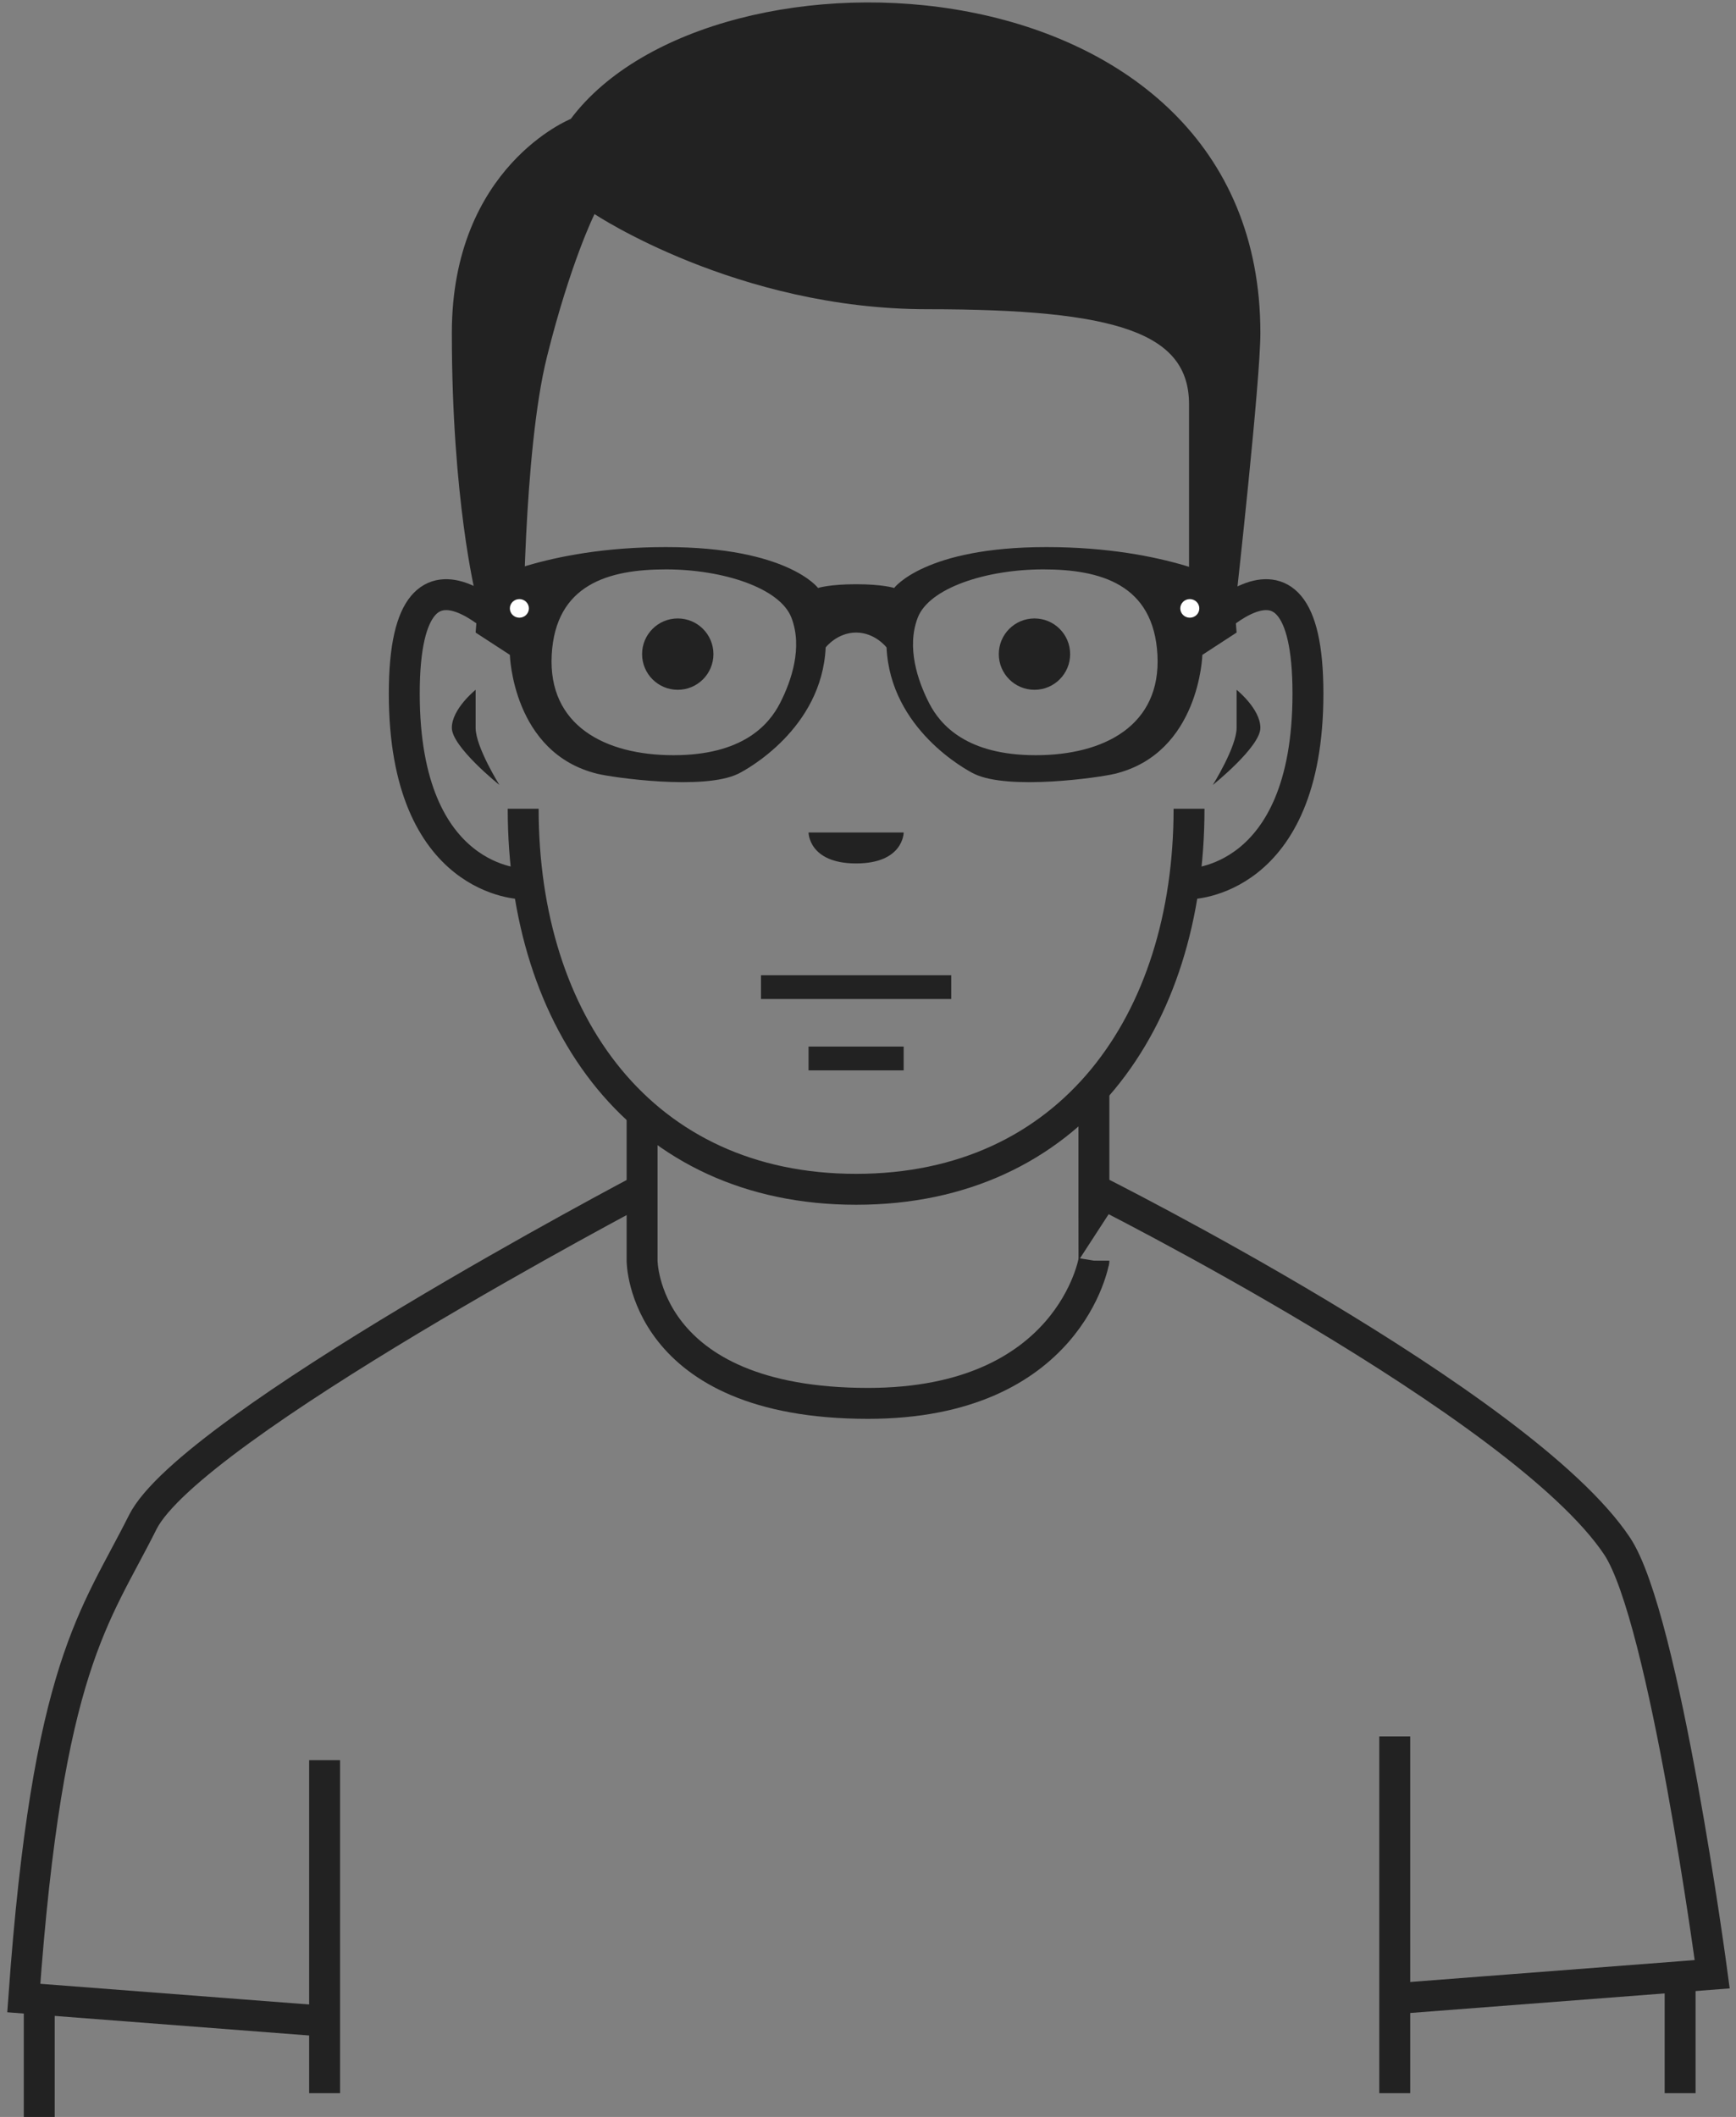 <?xml version="1.0" encoding="UTF-8"?>
<svg width="73px" height="89px" viewBox="0 0 73 89" version="1.1" xmlns="http://www.w3.org/2000/svg" xmlns:xlink="http://www.w3.org/1999/xlink">
    <rect x="0" y="0" width="73" height="89" fill="#808080" stroke="none"/>
    <!-- Generator: Sketch 41.2 (35397) - http://www.bohemiancoding.com/sketch -->
    <title>alex</title>
    <desc>Created with Sketch.</desc>
    <defs></defs>
    <g id="Page-1" stroke="none" stroke-width="1" fill="none" fill-rule="evenodd">
        <g id="these-guys" transform="translate(1, -1)">
            <g id="Page-1">
                <g id="Avatars">
                    <g id="these-guys">
                        <g id="alex" transform="translate(0, 1)">
                            <path d="M12.65,74 L12.65,88" id="Path-11" stroke="#222222" stroke-width="1.3"></path>
                            <path d="M57.65,73 L57.65,88" id="Path-12" stroke="#222222" stroke-width="1.3"></path>
                            <path d="M45,53 C45,53 45,55 45,51 L45,46" id="Path-14" stroke="#222222" stroke-width="1.3"></path>
                            <path d="M26,47 L26,53 C26,53 26,59 35.5,59 C44,59 45,53 45,53" id="Path-2" stroke="#222222" stroke-width="1.3"></path>
                            <path d="M26,50 C26,50 7,60 5,64 C3,68 1,70 4.22772928e-13,84 L13,85" id="Path-16" stroke="#222222" stroke-width="1.3"></path>
                            <path d="M45,50 C45,50 63.001,59.002 67,65 C69,68 71,83 71,83 L58,84" id="Path-17" stroke="#222222" stroke-width="1.3"></path>
                            <path d="M21,34 C21,43 26,50 35,50 C44,50 49,43 49,34" id="Path-19" stroke="#222222" stroke-width="1.3"></path>
                            <path d="M33,35 C33,35 33,36.3 35,36.3 C37,36.3 37,35 37,35" id="Path-21" fill="#222222"></path>
                            <circle id="Oval-4" fill="#222222" cx="27.5" cy="27.5" r="1.5"></circle>
                            <circle id="Oval-4-Copy" fill="#222222" cx="42.5" cy="27.5" r="1.5"></circle>
                            <path d="M21,37.16 C21,37.16 16,37.16 16,29.16 C16,21.16 21,27.16 21,27.16" id="Path-22" stroke="#222222" stroke-width="1.3"></path>
                            <path d="M54,37.16 C54,37.16 49,37.16 49,29.16 C49,21.16 54,27.16 54,27.16" id="Path-22-Copy" stroke="#222222" stroke-width="1.3" transform="translate(51.5, 31.08) scale(-1, 1) translate(-51.5, -31.08) "></path>
                            <path d="M51,30.6 C51,31.4 50,33 50,33 C50,33 52,31.4 52,30.6 C52,29.8 51,29 51,29 L51,30.6 Z" id="Path-23" fill="#222222"></path>
                            <path d="M19,30.6 C19,31.4 18,33 18,33 C18,33 20,31.4 20,30.6 C20,29.8 19,29 19,29 L19,30.6 Z" id="Path-23-Copy" fill="#222222" transform="translate(19, 31) scale(-1, 1) translate(-19, -31) "></path>
                            <path d="M21,27 C21,27 21,19 22,15 C23,11 24,9 24,9 C24,9 30,13 38,13 C46,13 49,14 49,17 C49,20 49,27 49,27 C49,27 50,26 51,25 C51,25 52,16 52,14 C52,-2 29,-3 23,5 C23,5 18,7 18,14 C18,21 19,25 19,25 L21,27 Z" id="Path-24" fill="#222222"></path>
                            <path d="M0.65,84 L0.65,89" id="Path-26" stroke="#222222" stroke-width="1.3"></path>
                            <path d="M69.65,83 L69.65,88" id="Path-27" stroke="#222222" stroke-width="1.3"></path>
                            <g id="glasses" transform="translate(19, 23)">
                                <path d="M14.4,1.719 C14.4,1.719 13.12,2.37194171e-10 8,-1.77635684e-14 C2.88,-2.37229698e-10 0.16,1.562 0.16,1.562 L0,3.594 L1.44,4.531 C1.44,4.531 1.554,8.661 5.12,9.531 C5.76,9.688 9.59,10.239 11.04,9.531 C11.36,9.375 14.56,7.656 14.72,4.219 C14.72,4.219 15.2,3.594 16,3.594 L16,1.562 C14.88,1.562 14.4,1.719 14.4,1.719 Z M17.6,1.719 C17.6,1.719 18.88,2.37194171e-10 24,-1.77635684e-14 C29.12,-2.37229698e-10 31.84,1.562 31.84,1.562 L32,3.594 L30.56,4.531 C30.56,4.531 30.446,8.661 26.88,9.531 C26.24,9.688 22.41,10.239 20.96,9.531 C20.64,9.375 17.44,7.656 17.28,4.219 C17.28,4.219 16.8,3.594 16,3.594 L16,1.562 C17.12,1.562 17.6,1.719 17.6,1.719 Z M23.871,0.938 C21.471,0.938 19.071,1.719 18.591,2.969 C18.111,4.219 18.591,5.625 19.071,6.562 C19.551,7.5 20.671,8.75 23.551,8.75 C26.431,8.75 28.831,7.5 28.671,4.531 C28.511,1.562 26.271,0.938 23.871,0.938 Z M8,0.938 C10.4,0.938 12.8,1.719 13.28,2.969 C13.76,4.219 13.28,5.625 12.8,6.562 C12.32,7.5 11.2,8.75 8.32,8.75 C5.44,8.75 3.04,7.5 3.2,4.531 C3.36,1.562 5.6,0.938 8,0.938 Z" id="Combined-Shape" fill="#222222"></path>
                                <ellipse id="Oval" fill="#FFFFFF" cx="1.84" cy="2.578" rx="0.4" ry="0.391"></ellipse>
                                <ellipse id="Oval-Copy" fill="#FFFFFF" cx="30.032" cy="2.578" rx="0.4" ry="0.391"></ellipse>
                            </g>
                            <rect id="Rectangle-15" fill="#222222" x="31" y="41" width="8" height="1"></rect>
                            <rect id="Rectangle-15-Copy-2" fill="#222222" x="33" y="44" width="4" height="1"></rect>
                        </g>
                    </g>
                </g>
            </g>
        </g>
    </g>
</svg>